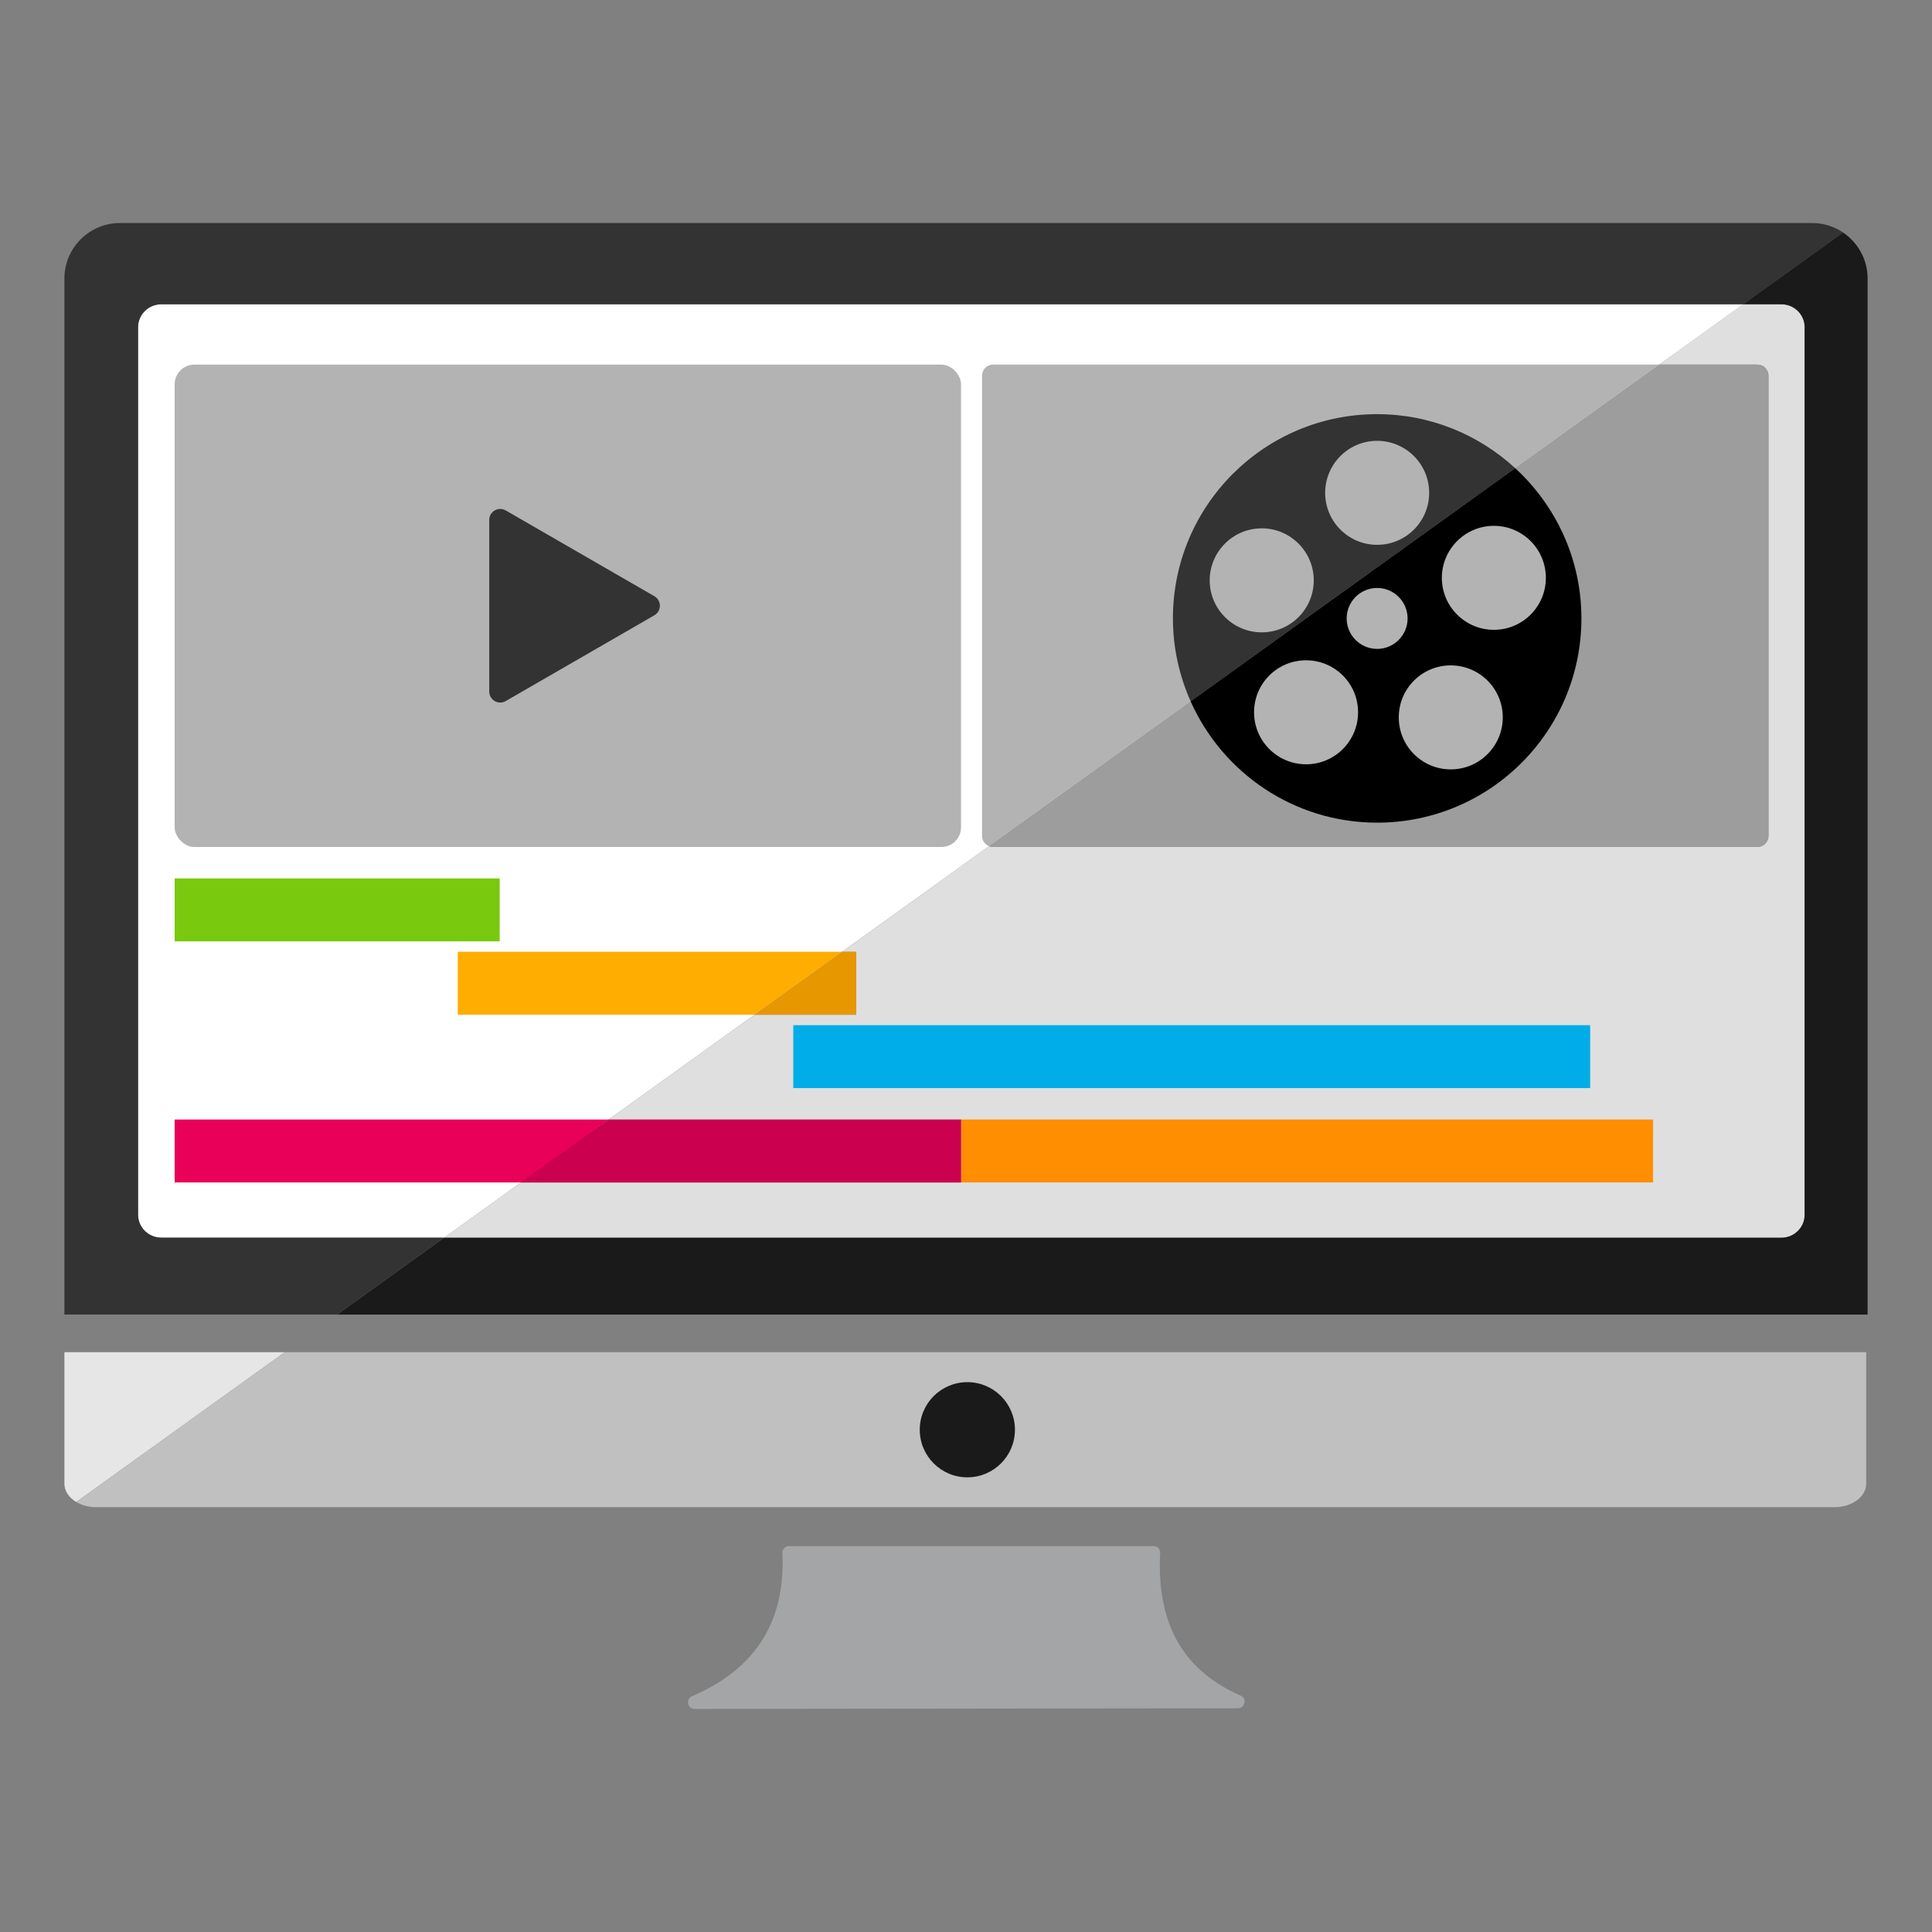 <?xml version="1.0" encoding="UTF-8"?>
<svg id="Layer_1" data-name="Layer 1" xmlns="http://www.w3.org/2000/svg" viewBox="0 0 300 300">
  <rect x="0" y="0" width="300" height="300" fill="#808080" stroke="none"/>
  <defs>
    <style>
      .cls-1 {
        fill: #00ade8;
      }

      .cls-2 {
        fill: #ffad00;
      }

      .cls-3 {
        fill: #e79700;
      }

      .cls-4 {
        fill: #e80059;
      }

      .cls-5 {
        fill: #ff8e00;
      }

      .cls-6 {
        fill: #9d9d9d;
      }

      .cls-7 {
        fill: #b3b3b3;
      }

      .cls-8 {
        fill: #333;
      }

      .cls-9 {
        fill: silver;
      }

      .cls-10 {
        fill: #cb004e;
      }

      .cls-11 {
        fill: #dfdfdf;
      }

      .cls-12 {
        fill: #1a1a1a;
      }

      .cls-13 {
        fill: #79c90e;
      }

      .cls-14 {
        fill: #a4a5a6;
      }

      .cls-14, .cls-15, .cls-16 {
        fill-rule: evenodd;
      }

      .cls-15 {
        fill: #fff;
      }

      .cls-16 {
        fill: #e6e6e6;
      }
    </style>
  </defs>
  <g id="Postproduction">
    <g>
      <g>
        <g>
          <path class="cls-11" d="m276.63,47.25h-5.95l-13.03,9.37h15.25c.94,0,1.71.77,1.71,1.71v71.48c0,.94-.77,1.71-1.71,1.71h-118.69c-.22,0-.42-.05-.62-.12l-22.83,16.41h2.2v9.77h-15.8l-22.66,16.28h54.74v9.77h-68.33l-11.93,8.57h207.65c1.98,0,3.6-1.59,3.6-3.55V50.8c0-1.95-1.62-3.55-3.6-3.55Z"/>
          <path class="cls-15" d="m25.04,47.25c-1.98,0-3.6,1.59-3.6,3.55v137.84c0,1.95,1.62,3.55,3.6,3.55h43.93L270.68,47.25H25.04Z"/>
        </g>
        <g>
          <rect class="cls-13" x="27.12" y="136.4" width="50.47" height="9.77"/>
          <rect class="cls-1" x="123.18" y="159.19" width="123.74" height="9.77"/>
          <rect class="cls-5" x="149.23" y="173.84" width="107.46" height="9.77"/>
          <g>
            <polygon class="cls-2" points="71.08 147.79 71.08 157.56 117.16 157.56 130.75 147.79 71.08 147.79"/>
            <polygon class="cls-3" points="132.95 147.79 130.75 147.79 117.16 157.56 132.95 157.56 132.95 147.79"/>
          </g>
          <g>
            <polygon class="cls-4" points="27.12 173.84 27.12 183.61 81.22 183.61 94.5 173.84 27.12 173.84"/>
            <polygon class="cls-10" points="149.23 173.84 94.5 173.84 80.9 183.61 149.23 183.61 149.23 173.84"/>
          </g>
        </g>
      </g>
      <g>
        <g>
          <path class="cls-7" d="m213.84,127.74c17.52,0,31.72-14.2,31.72-31.72,0-9.24-3.98-17.53-10.29-23.33l22.37-16.08h-103.44c-.94,0-1.71.77-1.71,1.71v71.48c0,.73.46,1.34,1.09,1.59l31.3-22.49c4.94,11.09,16.04,18.84,28.96,18.84Z"/>
          <path class="cls-6" d="m272.89,131.51c.94,0,1.71-.77,1.71-1.71V58.33c0-.94-.77-1.71-1.71-1.71h-15.25l-22.37,16.08c6.31,5.8,10.29,14.09,10.29,23.33,0,17.52-14.2,31.72-31.72,31.72-12.92,0-24.02-7.74-28.96-18.84l-31.3,22.49c.19.07.4.12.62.12h118.69Z"/>
        </g>
        <g>
          <path class="cls-8" d="m213.84,64.31c-17.51,0-31.71,14.19-31.71,31.71,0,4.59,1,8.94,2.75,12.88l50.39-36.21c-5.65-5.19-13.16-8.38-21.43-8.38Zm-17.92,33.88c-4.46,0-8.08-3.62-8.08-8.07s3.62-8.08,8.08-8.08,8.08,3.62,8.08,8.08-3.62,8.07-8.08,8.07Zm17.92-13.59c-4.46,0-8.07-3.62-8.07-8.07s3.61-8.08,8.07-8.08,8.08,3.62,8.08,8.08-3.62,8.07-8.08,8.07Z"/>
          <path d="m213.84,127.74c17.52,0,31.72-14.2,31.72-31.72,0-9.24-3.98-17.53-10.29-23.33l-50.39,36.21c4.94,11.09,16.04,18.84,28.96,18.84Zm18.13-46.09c4.46,0,8.07,3.62,8.07,8.08s-3.61,8.07-8.07,8.07-8.08-3.62-8.08-8.07,3.62-8.08,8.08-8.08Zm-6.7,21.67c4.46,0,8.08,3.61,8.08,8.07s-3.62,8.08-8.08,8.08-8.07-3.62-8.07-8.08,3.61-8.07,8.07-8.07Zm-11.43-12.02c2.61,0,4.73,2.12,4.73,4.73s-2.12,4.73-4.73,4.73-4.73-2.12-4.73-4.73,2.12-4.73,4.73-4.73Zm-11.03,11.23c4.46,0,8.07,3.61,8.07,8.07s-3.61,8.08-8.07,8.08-8.08-3.62-8.08-8.08,3.61-8.07,8.08-8.07Z"/>
        </g>
      </g>
      <g>
        <rect class="cls-7" x="27.12" y="56.62" width="122.11" height="74.9" rx="3.05" ry="3.05"/>
        <path class="cls-8" d="m75.97,94.06v-13.32c0-1.32,1.42-2.14,2.56-1.48l11.54,6.66,11.54,6.66c1.14.66,1.14,2.3,0,2.96l-11.54,6.66-11.54,6.66c-1.14.66-2.56-.16-2.56-1.48v-13.32Z"/>
      </g>
    </g>
    <g>
      <path class="cls-14" d="m179.15,240.08h-56.66c-.59,0-1.03.51-1,1.09.52,11.38-4.85,18.25-14,22.2-1.05.45-.77,1.99.37,1.99,28.12-.04,56.24-.06,84.36-.1,1.1,0,1.45-1.52.44-1.96-8.31-3.63-13.12-10.44-12.51-22.13.03-.59-.42-1.1-1-1.1Z"/>
      <g>
        <circle class="cls-12" cx="150.95" cy="222" r="10.6"/>
        <g>
          <path class="cls-16" d="m10,209.97v20.43c0,1.14.72,2.16,1.84,2.83l32.37-23.26H10Z"/>
          <path class="cls-9" d="m284.9,234.03c2.69,0,4.88-1.63,4.88-3.63v-20.43H44.22l-32.37,23.26c.84.5,1.89.8,3.04.8h270.02Zm-134.69-19.41c4.08,0,7.39,3.31,7.39,7.39s-3.31,7.39-7.39,7.39-7.39-3.3-7.39-7.39,3.31-7.39,7.39-7.39Z"/>
        </g>
      </g>
      <g>
        <path class="cls-8" d="m281.39,34.63H18.62c-4.74,0-8.62,3.87-8.62,8.6v160.89h42.36s9.75-7.01,9.75-7.01l6.86-4.93H25.04c-1.98,0-3.6-1.59-3.6-3.55V50.8c0-1.95,1.62-3.55,3.6-3.55h245.64l6.88-4.94,8.64-6.21c-1.38-.93-3.03-1.47-4.81-1.47Z"/>
        <path class="cls-12" d="m286.19,36.1l-8.64,6.21-6.88,4.94h5.95c1.98,0,3.6,1.59,3.6,3.55v137.84c0,1.95-1.62,3.55-3.6,3.55H68.97l-6.86,4.93-9.75,7.01h237.64s0-160.89,0-160.89c0-2.96-1.51-5.58-3.81-7.13Z"/>
      </g>
    </g>
  </g>
</svg>